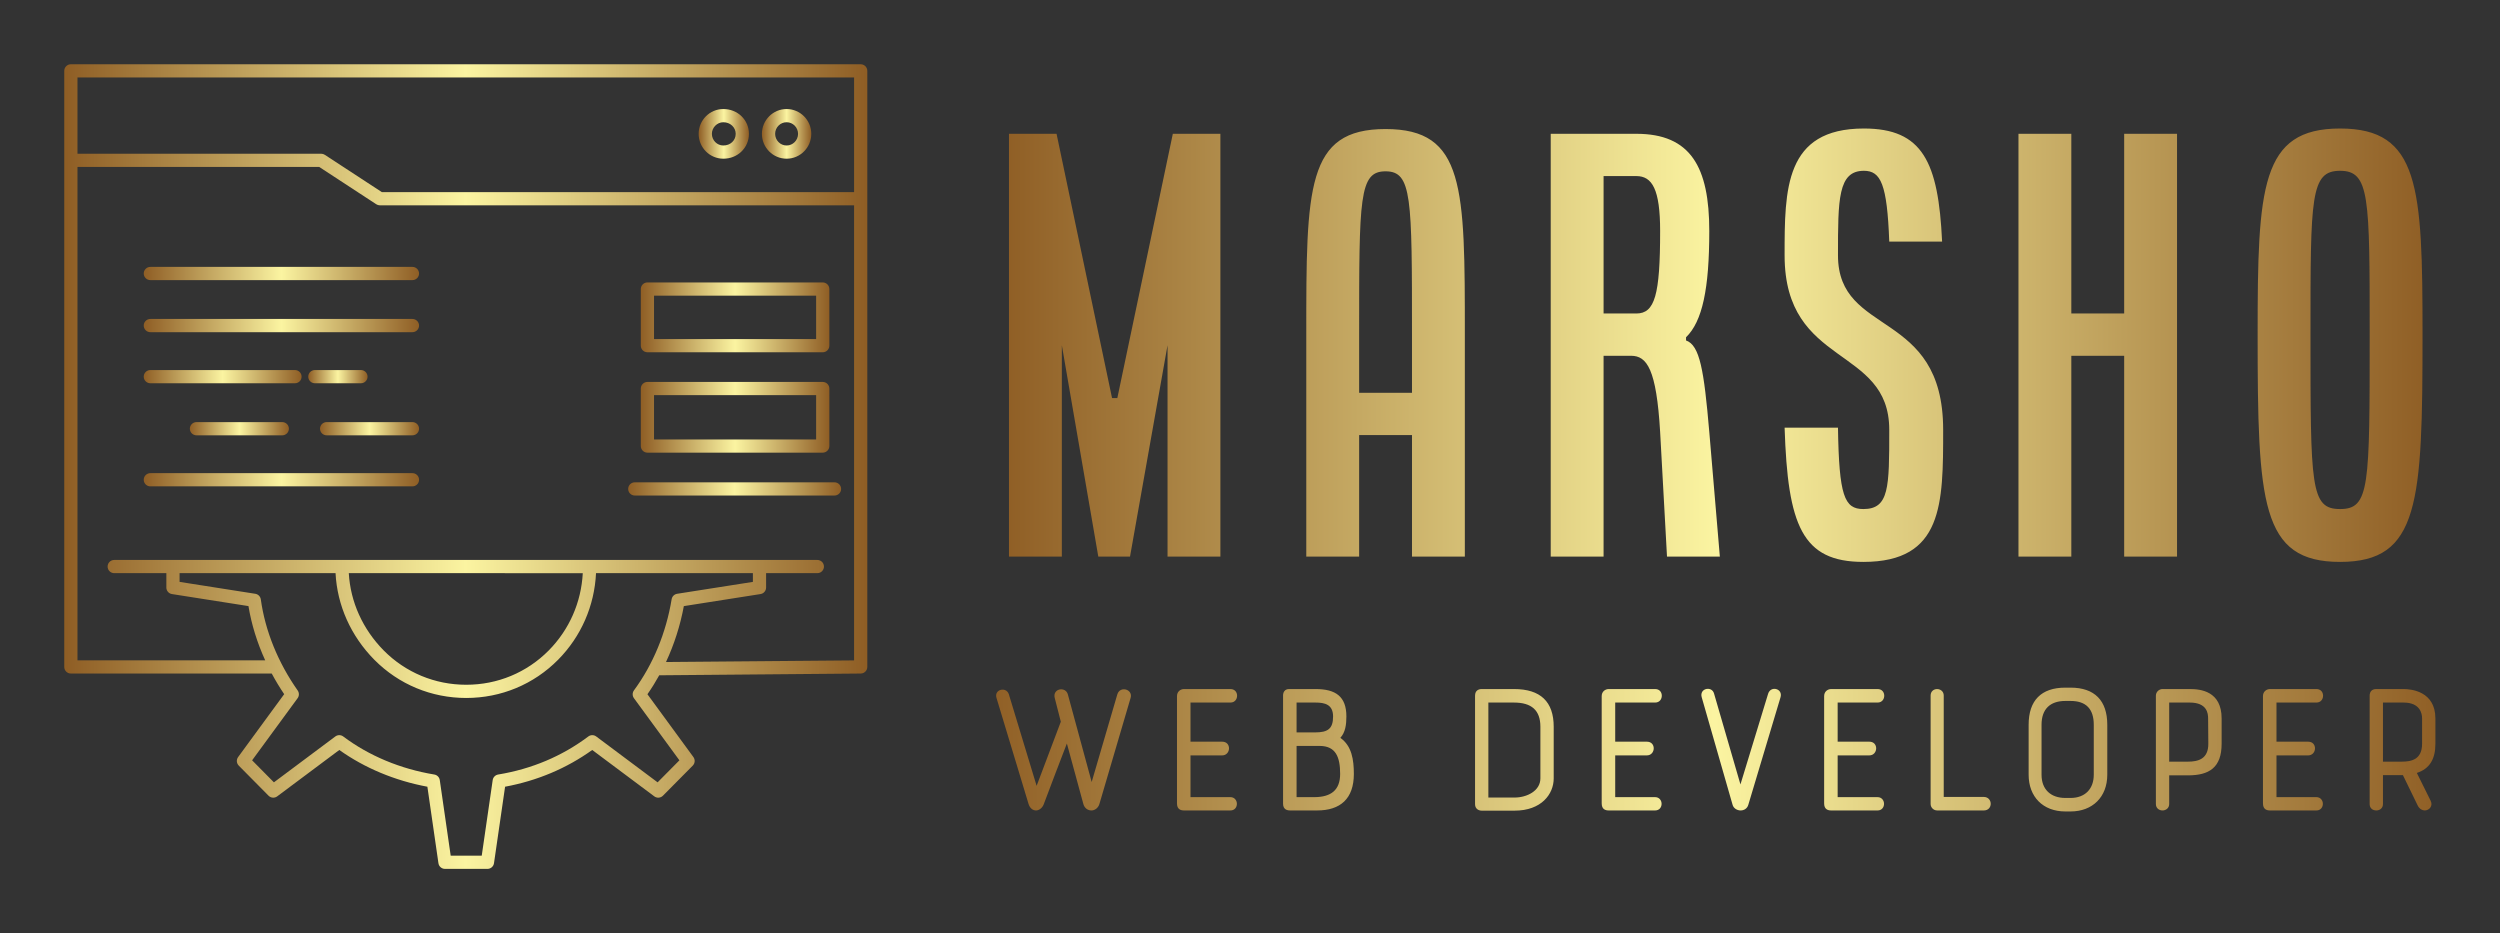 
        <svg xmlns="http://www.w3.org/2000/svg" xmlns:xlink="http://www.w3.org/1999/xlink" version="1.1" width="3162.602" 
        height="1180.866" viewBox="0 0 3162.602 1180.866">
			
			<rect x="0" y="0" width="3162.602" height="1180.866" fill="#333333" stroke="none"/>
			
			<g transform="scale(8.13) translate(10, 10)">
				<defs id="SvgjsDefs1443"><linearGradient id="SvgjsLinearGradient1450"><stop id="SvgjsStop1451" stop-color="#8f5e25" offset="0"></stop><stop id="SvgjsStop1452" stop-color="#fbf4a1" offset="0.5"></stop><stop id="SvgjsStop1453" stop-color="#8f5e25" offset="1"></stop></linearGradient><linearGradient id="SvgjsLinearGradient1454"><stop id="SvgjsStop1455" stop-color="#8f5e25" offset="0"></stop><stop id="SvgjsStop1456" stop-color="#fbf4a1" offset="0.5"></stop><stop id="SvgjsStop1457" stop-color="#8f5e25" offset="1"></stop></linearGradient><linearGradient id="SvgjsLinearGradient1458"><stop id="SvgjsStop1459" stop-color="#8f5e25" offset="0"></stop><stop id="SvgjsStop1460" stop-color="#fbf4a1" offset="0.5"></stop><stop id="SvgjsStop1461" stop-color="#8f5e25" offset="1"></stop></linearGradient></defs><g id="SvgjsG1444" featureKey="symbolFeature-0" transform="matrix(0.257,0,0,0.257,-3.286,-3.231)" fill="url(#SvgjsLinearGradient1450)"><g xmlns="http://www.w3.org/2000/svg"><path d="M494.985,12.567H16.781c-2.209,0-4,1.791-4,4v360.896c0,2.209,1.791,4,4,4h121.448c0.055,0,0.106-0.014,0.161-0.017   c2.283,4.259,4.798,8.436,7.542,12.504l-27.886,38.075c-1.162,1.586-0.999,3.78,0.384,5.178l18.046,18.229   c1.405,1.417,3.638,1.585,5.236,0.391l37.599-28.085c15.371,10.949,33.692,18.594,53.327,22.249l6.688,46.317   c0.284,1.969,1.971,3.429,3.959,3.429h25.723c1.987,0,3.674-1.459,3.959-3.426l6.716-46.32   c19.462-3.622,37.185-11.094,52.767-22.246l37.574,28.081c1.599,1.195,3.832,1.028,5.236-0.39l18.055-18.229   c1.384-1.396,1.547-3.591,0.386-5.177l-27.829-38.027c2.569-3.67,4.949-7.506,7.143-11.476l122.008-1.061   c2.195-0.02,3.965-1.805,3.965-4V16.567C498.985,14.358,497.194,12.567,494.985,12.567z M490.985,20.567v69.415H205.076   l-34.552-22.591c-0.651-0.425-1.412-0.652-2.189-0.652H20.781V20.567H490.985z M357.702,396.384l27.526,37.614l-13.204,13.332   l-37.159-27.771c-1.422-1.063-3.377-1.061-4.797,0.006c-15.876,11.926-34.24,19.677-54.581,23.036   c-1.72,0.283-3.058,1.647-3.308,3.372l-6.635,45.759h-18.797l-6.607-45.756c-0.249-1.726-1.587-3.091-3.307-3.375   c-20.513-3.388-39.583-11.354-55.147-23.037c-1.42-1.066-3.374-1.068-4.795-0.006l-37.179,27.771l-13.197-13.331l27.549-37.614   c1.014-1.384,1.032-3.261,0.045-4.664c-11.957-17.002-19.677-36.07-22.326-55.145c-0.243-1.746-1.599-3.128-3.341-3.401   l-45.846-7.206v-5.279h94.437c0.994,19.502,9.236,37.983,23.471,52.421c14.787,14.925,34.549,23.144,55.652,23.143   c0.006,0,0.015,0,0.021,0c21.095-0.006,40.845-8.225,55.614-23.147c13.93-14.101,21.992-32.585,22.95-52.416h94.97v5.278   l-45.864,7.207c-1.704,0.268-3.045,1.598-3.325,3.3c-3.367,20.398-11.256,39.479-22.813,55.175   C356.673,393.057,356.67,394.974,357.702,396.384z M326.722,320.689c-0.949,17.709-8.182,34.2-20.619,46.792   c-13.253,13.39-30.983,20.767-49.927,20.771c-0.007,0-0.012,0-0.019,0c-18.951,0-36.697-7.377-49.963-20.767   c-12.738-12.92-20.15-29.408-21.14-46.797H326.722z M377.101,374.487c4.951-10.597,8.612-22,10.813-33.854l46.419-7.294   c1.945-0.306,3.379-1.981,3.379-3.951v-8.701h31.028c2.209,0,4-1.791,4-4s-1.791-4-4-4H43.028c-2.209,0-4,1.791-4,4s1.791,4,4,4   h31.568v8.701c0,1.97,1.434,3.646,3.379,3.951l46.331,7.283c1.827,11.114,5.26,22.178,10.132,32.84H20.781V74.739h146.363   l34.552,22.591c0.651,0.425,1.412,0.652,2.189,0.652h287.101v275.515L377.101,374.487z"></path><path d="M450.129,69.751c8.237,0,14.938-6.753,14.938-15.054c0-8.286-6.701-15.027-14.938-15.027   c-8.243,0-14.949,6.741-14.949,15.027C435.18,62.998,441.886,69.751,450.129,69.751z M450.129,47.67   c3.826,0,6.938,3.152,6.938,7.027c0,3.89-3.112,7.054-6.938,7.054c-3.832,0-6.949-3.164-6.949-7.054   C443.18,50.822,446.297,47.67,450.129,47.67z"></path><path d="M411.819,69.751c8.688,0,15.495-6.612,15.495-15.054c0-8.427-6.807-15.027-15.495-15.027   c-8.237,0-14.939,6.741-14.939,15.027C396.88,62.998,403.582,69.751,411.819,69.751z M411.819,47.67   c4.203,0,7.495,3.087,7.495,7.027c0,4.021-3.223,7.054-7.495,7.054c-3.826,0-6.939-3.164-6.939-7.054   C404.88,50.888,408.058,47.67,411.819,47.67z"></path><path d="M365.853,186.941h106.163c2.209,0,4-1.791,4-4v-34.276c0-2.209-1.791-4-4-4H365.853c-2.209,0-4,1.791-4,4v34.276   C361.853,185.15,363.644,186.941,365.853,186.941z M369.853,152.665h98.163v26.276h-98.163V152.665z"></path><path d="M365.853,247.721h106.163c2.209,0,4-1.791,4-4V208.91c0-2.209-1.791-4-4-4H365.853c-2.209,0-4,1.791-4,4v34.811   C361.853,245.93,363.644,247.721,365.853,247.721z M369.853,212.91h98.163v26.811h-98.163V212.91z"></path><path d="M223.598,135.255H64.897c-2.209,0-4,1.791-4,4s1.791,4,4,4h158.701c2.209,0,4-1.791,4-4S225.807,135.255,223.598,135.255z"></path><path d="M223.598,166.775H64.897c-2.209,0-4,1.791-4,4s1.791,4,4,4h158.701c2.209,0,4-1.791,4-4S225.807,166.775,223.598,166.775z"></path><path d="M156.48,201.708c0-2.209-1.791-4-4-4H64.897c-2.209,0-4,1.791-4,4s1.791,4,4,4h87.583   C154.689,205.708,156.48,203.917,156.48,201.708z"></path><path d="M223.598,229.229h-51.974c-2.209,0-4,1.791-4,4s1.791,4,4,4h51.974c2.209,0,4-1.791,4-4S225.807,229.229,223.598,229.229z"></path><path d="M223.598,260.133H64.897c-2.209,0-4,1.791-4,4s1.791,4,4,4h158.701c2.209,0,4-1.791,4-4S225.807,260.133,223.598,260.133z"></path><path d="M92.817,229.229c-2.209,0-4,1.791-4,4s1.791,4,4,4h51.974c2.209,0,4-1.791,4-4s-1.791-4-4-4H92.817z"></path><path d="M192.419,205.708c2.209,0,4-1.791,4-4s-1.791-4-4-4h-27.914c-2.209,0-4,1.791-4,4s1.791,4,4,4H192.419z"></path><path d="M479.135,265.686H358.198c-2.209,0-4,1.791-4,4s1.791,4,4,4h120.937c2.209,0,4-1.791,4-4S481.344,265.686,479.135,265.686z   "></path></g></g><g id="SvgjsG1445" featureKey="nameFeature-0" transform="matrix(2.056,0,0,2.056,142.887,-5.629)" fill="url(#SvgjsLinearGradient1454)"><path d="M2 40 l0 -32 l3.6 0 l4.2 20 l0.4 0 l4.2 -20 l3.6 0 l0 32 l-4 0 l0 -16 l-2.84 16 l-2.4 0 l-2.76 -16 l0 16 l-4 0 z M24.5 40 l0 -16.8 c0 -11.16 0 -15.56 6 -15.56 s6 4.4 6 15.56 l0 16.8 l-4 0 l0 -9.2 l-4 0 l0 9.2 l-4 0 z M28.5 27.6 l4 0 l0 -4.4 c0 -10.4 0 -12.36 -2 -12.36 s-2 1.96 -2 12.36 l0 4.4 z M43 40 l0 -32 l6.48 0 c4.12 0 5.52 2.52 5.52 7.36 c0 4.36 -0.52 6.84 -1.76 8.04 l0 0.24 c1.04 0.36 1.36 2.24 1.76 6.92 l0.8 9.44 l-4 0 l-0.52 -9.44 c-0.28 -4.76 -1 -5.76 -2.2 -5.76 l-2.08 0 l0 15.2 l-4 0 z M47 21.6 l2.48 0 c1.4 0 1.8 -1.4 1.8 -6.24 c0 -3.16 -0.6 -4.16 -1.8 -4.16 l-2.48 0 l0 10.4 z M60.7 30.24 l4.04 0 c0.08 5.16 0.48 6.16 1.92 6.16 c1.96 0 1.96 -1.64 1.96 -6 c0 -6.4 -7.92 -4.68 -7.92 -13.2 c0 -5 0 -9.6 6 -9.6 c4.44 0 5.64 2.52 5.92 8.56 l-4 0 c-0.16 -4.36 -0.64 -5.36 -1.92 -5.36 c-1.96 0 -1.96 2.16 -1.96 6.4 c0 6.2 7.96 4 7.96 13.2 c0 5.6 0 10 -6.04 10 c-4.64 0 -5.72 -2.76 -5.96 -10.16 z M78.4 40 l0 -32 l4 0 l0 13.6 l4 0 l0 -13.6 l4 0 l0 32 l-4 0 l0 -15.2 l-4 0 l0 15.2 l-4 0 z M96.5 23.16 c0 -11.16 0.24 -15.56 6.24 -15.56 s6.24 4.4 6.24 15.56 c0 12.8 -0.24 17.24 -6.24 17.24 s-6.24 -4.44 -6.24 -17.24 z M100.5 23.16 c0 11.56 0 13.24 2.24 13.24 s2.24 -1.68 2.24 -13.24 c0 -10.4 0 -12.36 -2.24 -12.36 s-2.24 1.96 -2.24 12.36 z"></path></g><g id="SvgjsG1446" featureKey="sloganFeature-0" transform="matrix(1.569,0,0,1.569,141.792,85.669)" fill="url(#SvgjsLinearGradient1458)"><path d="M6.06 16.96 l2.4 -6.36 l-0.6 -2.34 c-0.26 -0.96 1.08 -1.2 1.3 -0.36 l2.36 8.68 l2.54 -8.68 c0.26 -0.9 1.58 -0.52 1.32 0.34 l-3.1 10.54 c-0.12 0.38 -0.46 0.62 -0.78 0.62 c-0.36 0 -0.68 -0.22 -0.8 -0.62 l-1.64 -6.02 c-0.76 2 -1.56 4.04 -2.3 6.04 c-0.14 0.36 -0.46 0.6 -0.76 0.6 s-0.6 -0.2 -0.74 -0.64 l-3.18 -10.52 c-0.26 -0.86 0.96 -1.14 1.22 -0.38 z M19.98 18.7 l0 -10.64 c0 -0.46 0.36 -0.7 0.7 -0.7 l4.6 0 c0.44 0 0.66 0.32 0.66 0.66 s-0.22 0.68 -0.66 0.68 l-3.96 0 l0 3.88 l3.14 0 c0.46 0 0.68 0.32 0.68 0.66 s-0.24 0.7 -0.68 0.7 l-3.14 0 l0 4.14 l3.96 0 c0.42 0 0.64 0.34 0.64 0.66 c0 0.34 -0.22 0.66 -0.64 0.66 l-4.6 0 c-0.34 0 -0.7 -0.12 -0.7 -0.7 z M30.5 18.72 l0 -10.72 c0 -0.32 0.16 -0.64 0.6 -0.64 l2.62 0 c1.98 0 3.06 0.72 3.06 2.72 c0 0.8 -0.1 1.58 -0.6 2.12 c1.14 0.8 1.34 2.18 1.34 3.58 c0 2.46 -1.34 3.62 -3.64 3.62 l-2.68 0 c-0.34 0 -0.7 -0.12 -0.7 -0.68 z M31.84 18.08 l1.74 0 c1.66 0 2.58 -0.68 2.58 -2.3 c0 -1.66 -0.42 -2.78 -2.04 -2.78 l-2.28 0 l0 5.08 z M35.46 10.08 c0 -1.2 -0.84 -1.38 -1.74 -1.38 l-1.88 0 l0 2.96 l1.84 0 c1.26 0 1.78 -0.36 1.78 -1.58 z M49.54 18.78 l0 -10.76 c0 -0.54 0.38 -0.66 0.66 -0.66 l3.2 0 c2.64 0 3.94 1.26 3.94 3.74 l0 5.12 c0 1.56 -1.22 3.2 -3.88 3.2 l-3.26 0 c-0.28 0 -0.66 -0.16 -0.66 -0.64 z M56.02 16.22 l0 -5.12 c0 -1.64 -0.88 -2.4 -2.62 -2.4 l-2.54 0 l0 9.42 l2.6 0 c1.22 0 2.56 -0.66 2.56 -1.9 z M62.1 18.7 l0 -10.64 c0 -0.46 0.36 -0.7 0.7 -0.7 l4.6 0 c0.44 0 0.66 0.32 0.66 0.66 s-0.22 0.68 -0.66 0.68 l-3.96 0 l0 3.88 l3.14 0 c0.46 0 0.68 0.32 0.68 0.66 s-0.24 0.7 -0.68 0.7 l-3.14 0 l0 4.14 l3.96 0 c0.42 0 0.64 0.34 0.64 0.66 c0 0.34 -0.22 0.66 -0.64 0.66 l-4.6 0 c-0.34 0 -0.7 -0.12 -0.7 -0.7 z M73.24 7.8 l2.62 9.02 l2.74 -8.98 c0.26 -0.86 1.48 -0.52 1.24 0.32 l-3.2 10.68 c-0.1 0.36 -0.42 0.56 -0.76 0.56 s-0.7 -0.2 -0.8 -0.56 l-3.06 -10.66 c-0.26 -0.9 1 -1.16 1.22 -0.38 z M84.16 18.7 l0 -10.64 c0 -0.46 0.36 -0.7 0.7 -0.7 l4.6 0 c0.44 0 0.66 0.32 0.66 0.66 s-0.22 0.68 -0.66 0.68 l-3.96 0 l0 3.88 l3.14 0 c0.46 0 0.68 0.32 0.68 0.66 s-0.24 0.7 -0.68 0.7 l-3.14 0 l0 4.14 l3.96 0 c0.42 0 0.64 0.34 0.64 0.66 c0 0.34 -0.22 0.66 -0.64 0.66 l-4.6 0 c-0.34 0 -0.7 -0.12 -0.7 -0.7 z M94.72 18.76 l0 -10.76 c0 -0.42 0.32 -0.64 0.64 -0.64 s0.66 0.22 0.66 0.64 l0 10.06 l3.98 0 c0.44 0 0.68 0.34 0.68 0.68 s-0.24 0.66 -0.68 0.66 l-4.62 0 c-0.4 0 -0.66 -0.32 -0.66 -0.64 z M104.44 15.86 l0 -4.96 c0 -2.4 1.24 -3.68 3.64 -3.68 l0.52 0 c2.38 0 3.64 1.28 3.64 3.68 l0 4.96 c0 2.2 -1.46 3.64 -3.64 3.64 l-0.52 0 c-2.22 0 -3.64 -1.46 -3.64 -3.64 z M108.08 18.16 l0.52 0 c1.44 0 2.3 -0.9 2.3 -2.3 l0 -4.96 c0 -1.56 -0.76 -2.36 -2.3 -2.36 l-0.52 0 c-1.52 0 -2.36 0.82 -2.36 2.36 l0 4.96 c0 1.46 0.92 2.3 2.36 2.3 z M123.58 10.28 l0 2.5 c0 2.38 -1.24 3.14 -3.34 3.14 l-1.86 0 l0 2.84 c0 0.42 -0.34 0.64 -0.66 0.64 c-0.34 0 -0.66 -0.22 -0.66 -0.64 l0 -10.74 c0 -0.38 0.32 -0.66 0.66 -0.66 l2.7 0 c1.1 0 3.16 0.22 3.16 2.92 z M120.42 8.7 l-2.04 0 l0 5.86 l1.86 0 c0.98 0 2.04 -0.24 2.02 -1.8 l-0.02 -2.48 c0 -0.48 -0.08 -1.58 -1.82 -1.58 z M127.68 18.7 l0 -10.64 c0 -0.46 0.36 -0.7 0.7 -0.7 l4.6 0 c0.44 0 0.66 0.32 0.66 0.66 s-0.22 0.68 -0.66 0.68 l-3.96 0 l0 3.88 l3.14 0 c0.46 0 0.68 0.32 0.68 0.66 s-0.24 0.7 -0.68 0.7 l-3.14 0 l0 4.14 l3.96 0 c0.42 0 0.64 0.34 0.64 0.66 c0 0.34 -0.22 0.66 -0.64 0.66 l-4.6 0 c-0.34 0 -0.7 -0.12 -0.7 -0.7 z M139.58 15.9 l0 2.86 c0 0.44 -0.34 0.64 -0.66 0.64 c-0.34 0 -0.66 -0.2 -0.66 -0.64 l0 -10.74 c0 -0.4 0.22 -0.66 0.66 -0.66 l2.7 0 c0.76 0 3.16 0.22 3.16 2.92 l0 2.5 c0 1.52 -0.56 2.48 -1.84 2.9 l1.36 2.74 c0.28 0.54 -0.14 0.98 -0.58 0.98 c-0.24 0 -0.54 -0.16 -0.7 -0.5 l-1.46 -3 l-1.98 0 z M143.46 12.78 l0 -2.5 c0 -0.48 -0.18 -1.58 -1.84 -1.58 l-2.04 0 l0 5.86 l1.86 0 c0.98 0 2.02 -0.22 2.02 -1.78 z"></path></g>
			</g>
		</svg>
	